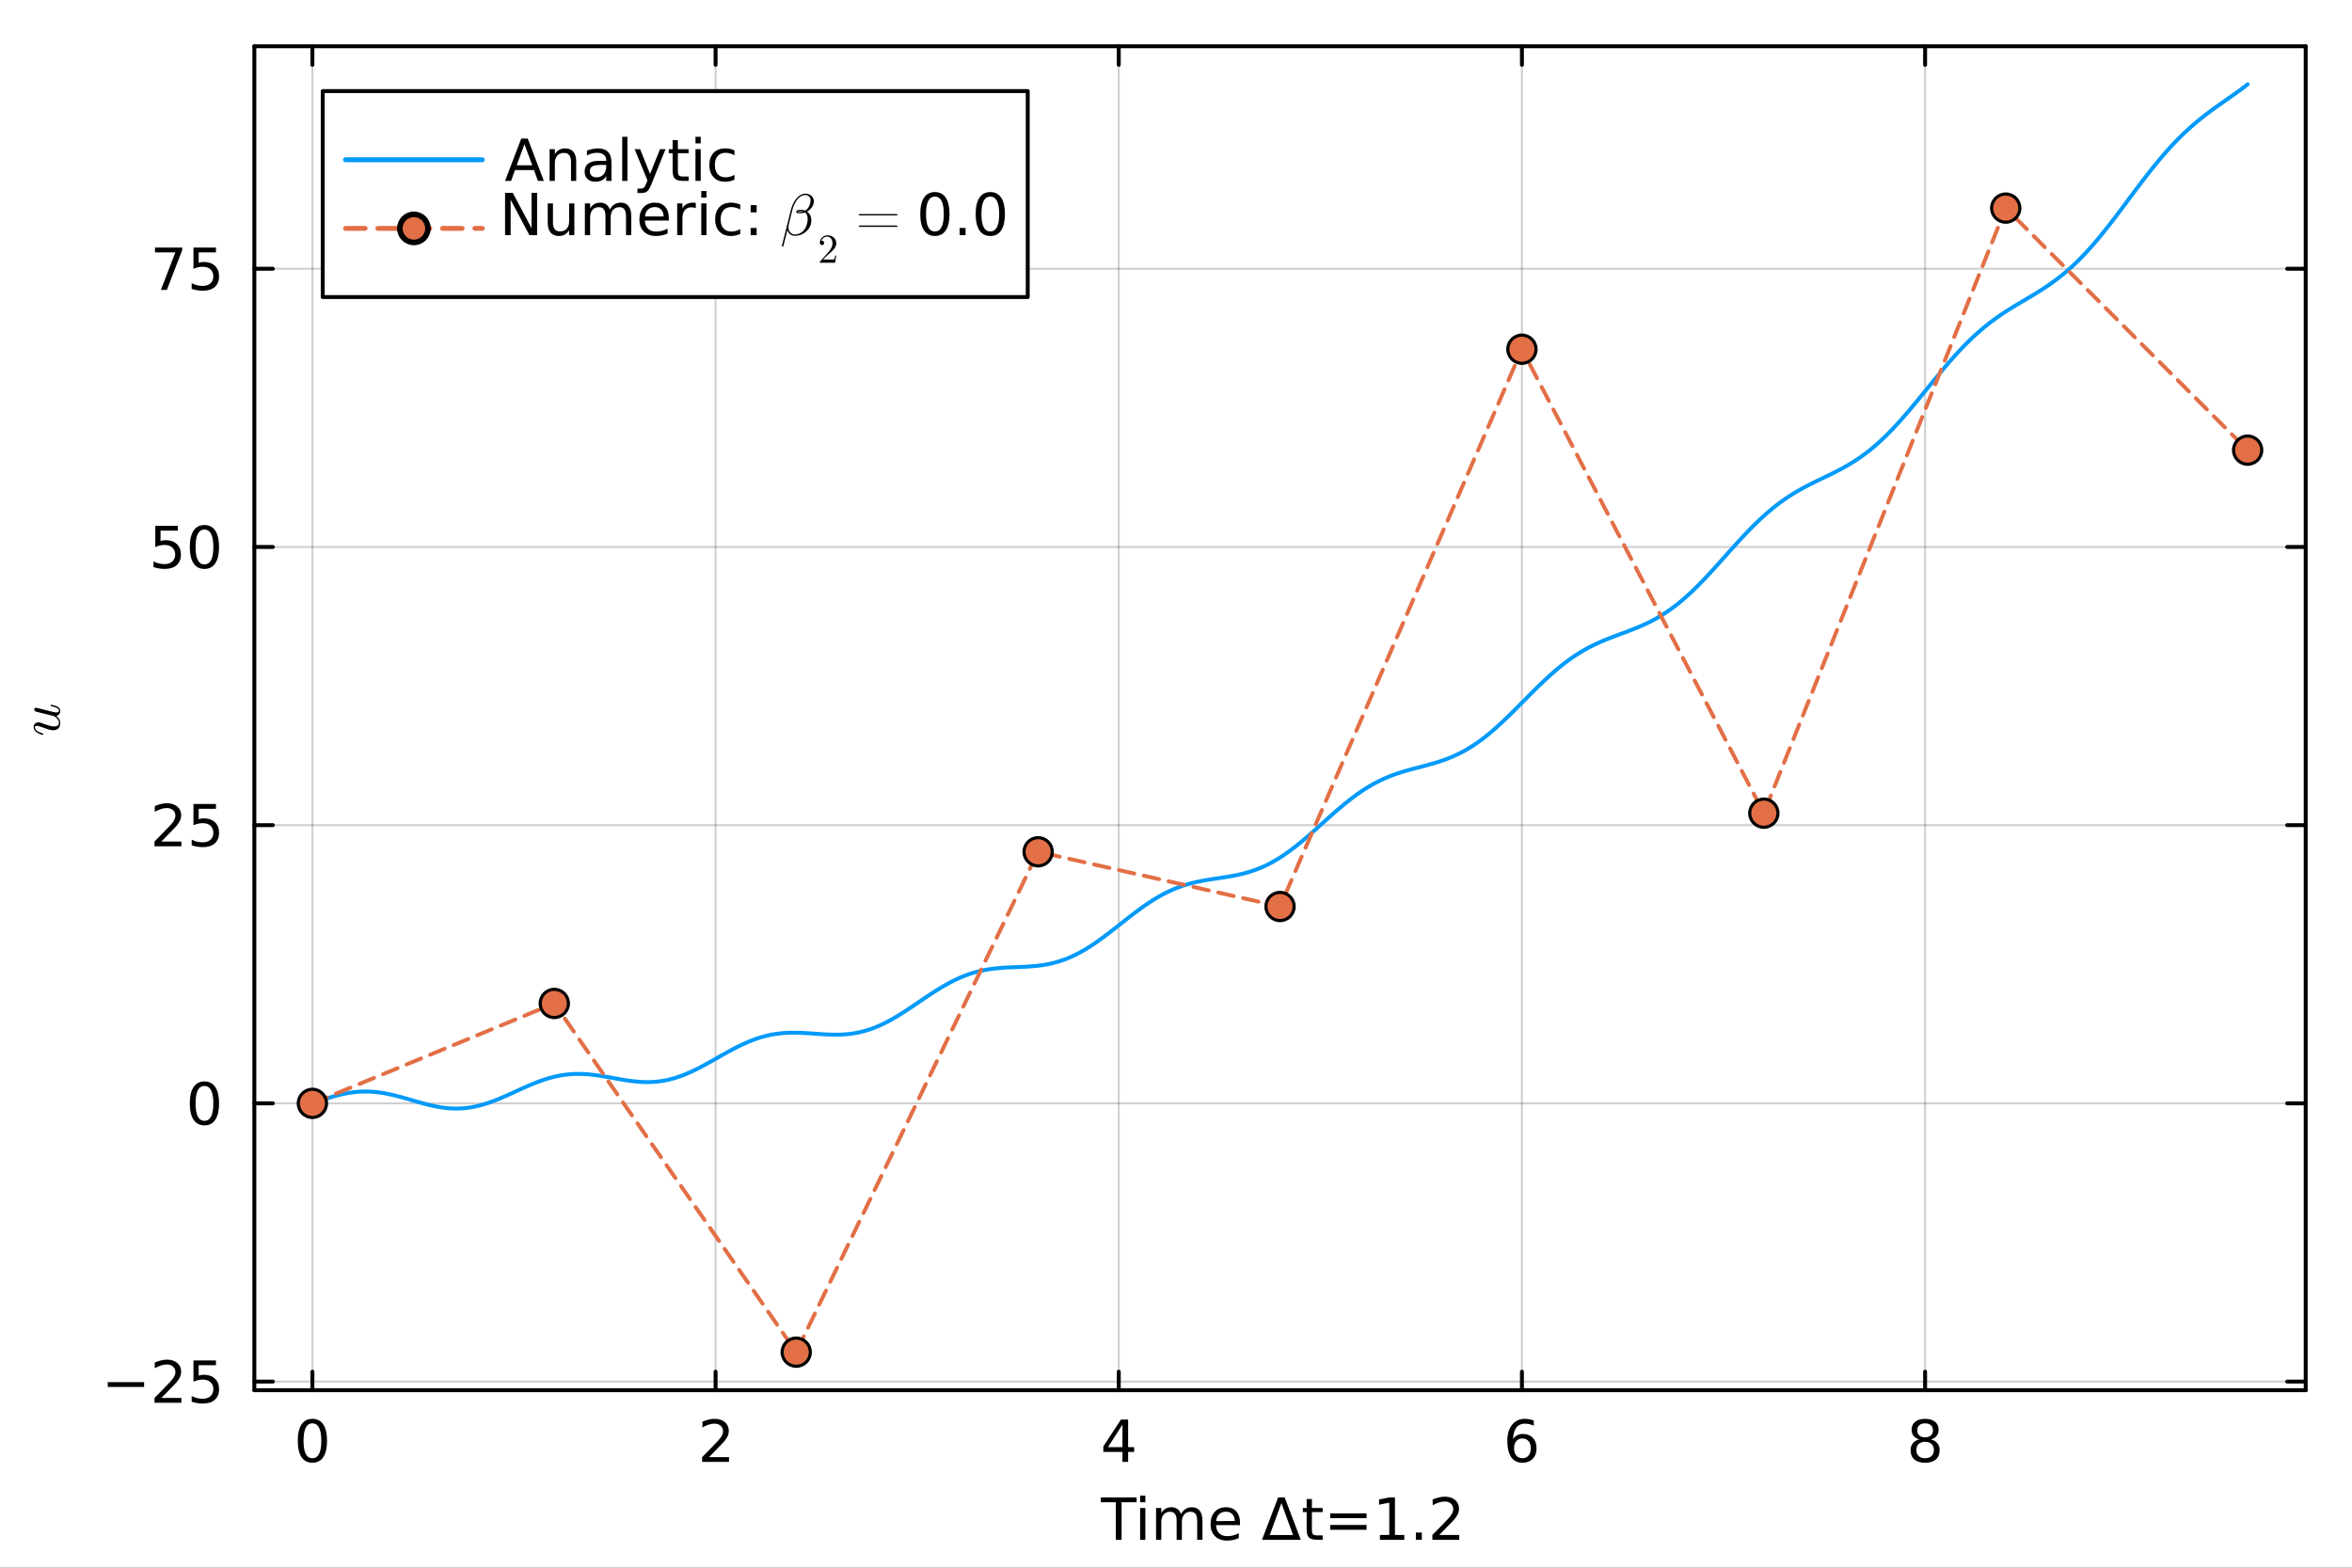 <?xml version="1.0" encoding="utf-8"?>
<svg xmlns="http://www.w3.org/2000/svg" xmlns:xlink="http://www.w3.org/1999/xlink" width="600" height="400" viewBox="0 0 2400 1600">
<rect x="0" y="0" width="2400" height="1600" fill="#333333" stroke="none"/>
<defs>
  <clipPath id="clip470">
    <rect x="0" y="0" width="2400" height="1600"/>
  </clipPath>
</defs>
<path clip-path="url(#clip470)" d="M0 1600 L2400 1600 L2400 0 L0 0  Z" fill="#ffffff" fill-rule="evenodd" fill-opacity="1"/>
<defs>
  <clipPath id="clip471">
    <rect x="480" y="0" width="1681" height="1600"/>
  </clipPath>
</defs>
<path clip-path="url(#clip470)" d="M259.539 1418.86 L2352.76 1418.86 L2352.76 47.244 L259.539 47.244  Z" fill="#ffffff" fill-rule="evenodd" fill-opacity="1"/>
<defs>
  <clipPath id="clip472">
    <rect x="259" y="47" width="2094" height="1373"/>
  </clipPath>
</defs>
<polyline clip-path="url(#clip472)" style="stroke:#000000; stroke-linecap:round; stroke-linejoin:round; stroke-width:2; stroke-opacity:0.1; fill:none" points="318.781,1418.86 318.781,47.244 "/>
<polyline clip-path="url(#clip472)" style="stroke:#000000; stroke-linecap:round; stroke-linejoin:round; stroke-width:2; stroke-opacity:0.1; fill:none" points="730.184,1418.86 730.184,47.244 "/>
<polyline clip-path="url(#clip472)" style="stroke:#000000; stroke-linecap:round; stroke-linejoin:round; stroke-width:2; stroke-opacity:0.1; fill:none" points="1141.59,1418.86 1141.59,47.244 "/>
<polyline clip-path="url(#clip472)" style="stroke:#000000; stroke-linecap:round; stroke-linejoin:round; stroke-width:2; stroke-opacity:0.1; fill:none" points="1552.99,1418.86 1552.99,47.244 "/>
<polyline clip-path="url(#clip472)" style="stroke:#000000; stroke-linecap:round; stroke-linejoin:round; stroke-width:2; stroke-opacity:0.1; fill:none" points="1964.39,1418.86 1964.39,47.244 "/>
<polyline clip-path="url(#clip472)" style="stroke:#000000; stroke-linecap:round; stroke-linejoin:round; stroke-width:2; stroke-opacity:0.1; fill:none" points="318.781,1418.86 318.781,47.244 "/>
<polyline clip-path="url(#clip472)" style="stroke:#000000; stroke-linecap:round; stroke-linejoin:round; stroke-width:2; stroke-opacity:0.1; fill:none" points="730.184,1418.86 730.184,47.244 "/>
<polyline clip-path="url(#clip472)" style="stroke:#000000; stroke-linecap:round; stroke-linejoin:round; stroke-width:2; stroke-opacity:0.1; fill:none" points="1141.59,1418.86 1141.59,47.244 "/>
<polyline clip-path="url(#clip472)" style="stroke:#000000; stroke-linecap:round; stroke-linejoin:round; stroke-width:2; stroke-opacity:0.1; fill:none" points="1552.99,1418.86 1552.99,47.244 "/>
<polyline clip-path="url(#clip472)" style="stroke:#000000; stroke-linecap:round; stroke-linejoin:round; stroke-width:2; stroke-opacity:0.1; fill:none" points="1964.39,1418.86 1964.39,47.244 "/>
<polyline clip-path="url(#clip472)" style="stroke:#000000; stroke-linecap:round; stroke-linejoin:round; stroke-width:2; stroke-opacity:0.1; fill:none" points="259.539,1410.05 2352.76,1410.05 "/>
<polyline clip-path="url(#clip472)" style="stroke:#000000; stroke-linecap:round; stroke-linejoin:round; stroke-width:2; stroke-opacity:0.1; fill:none" points="259.539,1126.11 2352.76,1126.11 "/>
<polyline clip-path="url(#clip472)" style="stroke:#000000; stroke-linecap:round; stroke-linejoin:round; stroke-width:2; stroke-opacity:0.1; fill:none" points="259.539,842.169 2352.76,842.169 "/>
<polyline clip-path="url(#clip472)" style="stroke:#000000; stroke-linecap:round; stroke-linejoin:round; stroke-width:2; stroke-opacity:0.1; fill:none" points="259.539,558.227 2352.76,558.227 "/>
<polyline clip-path="url(#clip472)" style="stroke:#000000; stroke-linecap:round; stroke-linejoin:round; stroke-width:2; stroke-opacity:0.1; fill:none" points="259.539,274.285 2352.76,274.285 "/>
<polyline clip-path="url(#clip472)" style="stroke:#000000; stroke-linecap:round; stroke-linejoin:round; stroke-width:2; stroke-opacity:0.1; fill:none" points="259.539,1410.05 2352.76,1410.05 "/>
<polyline clip-path="url(#clip472)" style="stroke:#000000; stroke-linecap:round; stroke-linejoin:round; stroke-width:2; stroke-opacity:0.1; fill:none" points="259.539,1126.11 2352.76,1126.11 "/>
<polyline clip-path="url(#clip472)" style="stroke:#000000; stroke-linecap:round; stroke-linejoin:round; stroke-width:2; stroke-opacity:0.1; fill:none" points="259.539,842.169 2352.76,842.169 "/>
<polyline clip-path="url(#clip472)" style="stroke:#000000; stroke-linecap:round; stroke-linejoin:round; stroke-width:2; stroke-opacity:0.1; fill:none" points="259.539,558.227 2352.76,558.227 "/>
<polyline clip-path="url(#clip472)" style="stroke:#000000; stroke-linecap:round; stroke-linejoin:round; stroke-width:2; stroke-opacity:0.1; fill:none" points="259.539,274.285 2352.76,274.285 "/>
<polyline clip-path="url(#clip470)" style="stroke:#000000; stroke-linecap:round; stroke-linejoin:round; stroke-width:4; stroke-opacity:1; fill:none" points="259.539,1418.86 2352.76,1418.86 "/>
<polyline clip-path="url(#clip470)" style="stroke:#000000; stroke-linecap:round; stroke-linejoin:round; stroke-width:4; stroke-opacity:1; fill:none" points="259.539,47.244 2352.76,47.244 "/>
<polyline clip-path="url(#clip470)" style="stroke:#000000; stroke-linecap:round; stroke-linejoin:round; stroke-width:4; stroke-opacity:1; fill:none" points="318.781,1418.86 318.781,1399.96 "/>
<polyline clip-path="url(#clip470)" style="stroke:#000000; stroke-linecap:round; stroke-linejoin:round; stroke-width:4; stroke-opacity:1; fill:none" points="730.184,1418.86 730.184,1399.96 "/>
<polyline clip-path="url(#clip470)" style="stroke:#000000; stroke-linecap:round; stroke-linejoin:round; stroke-width:4; stroke-opacity:1; fill:none" points="1141.59,1418.86 1141.59,1399.96 "/>
<polyline clip-path="url(#clip470)" style="stroke:#000000; stroke-linecap:round; stroke-linejoin:round; stroke-width:4; stroke-opacity:1; fill:none" points="1552.99,1418.86 1552.99,1399.96 "/>
<polyline clip-path="url(#clip470)" style="stroke:#000000; stroke-linecap:round; stroke-linejoin:round; stroke-width:4; stroke-opacity:1; fill:none" points="1964.39,1418.86 1964.39,1399.96 "/>
<polyline clip-path="url(#clip470)" style="stroke:#000000; stroke-linecap:round; stroke-linejoin:round; stroke-width:4; stroke-opacity:1; fill:none" points="318.781,47.244 318.781,66.142 "/>
<polyline clip-path="url(#clip470)" style="stroke:#000000; stroke-linecap:round; stroke-linejoin:round; stroke-width:4; stroke-opacity:1; fill:none" points="730.184,47.244 730.184,66.142 "/>
<polyline clip-path="url(#clip470)" style="stroke:#000000; stroke-linecap:round; stroke-linejoin:round; stroke-width:4; stroke-opacity:1; fill:none" points="1141.59,47.244 1141.59,66.142 "/>
<polyline clip-path="url(#clip470)" style="stroke:#000000; stroke-linecap:round; stroke-linejoin:round; stroke-width:4; stroke-opacity:1; fill:none" points="1552.99,47.244 1552.99,66.142 "/>
<polyline clip-path="url(#clip470)" style="stroke:#000000; stroke-linecap:round; stroke-linejoin:round; stroke-width:4; stroke-opacity:1; fill:none" points="1964.39,47.244 1964.39,66.142 "/>
<path clip-path="url(#clip470)" d="M318.781 1452.71 Q314.267 1452.71 311.981 1457.16 Q309.724 1461.59 309.724 1470.5 Q309.724 1479.39 311.981 1483.84 Q314.267 1488.27 318.781 1488.27 Q323.324 1488.27 325.581 1483.84 Q327.867 1479.39 327.867 1470.5 Q327.867 1461.59 325.581 1457.16 Q323.324 1452.71 318.781 1452.71 M318.781 1448.08 Q326.044 1448.08 329.863 1453.84 Q333.712 1459.57 333.712 1470.5 Q333.712 1481.41 329.863 1487.17 Q326.044 1492.9 318.781 1492.9 Q311.518 1492.9 307.67 1487.17 Q303.851 1481.41 303.851 1470.5 Q303.851 1459.57 307.67 1453.84 Q311.518 1448.08 318.781 1448.08 Z" fill="#000000" fill-rule="nonzero" fill-opacity="1" /><path clip-path="url(#clip470)" d="M723.5 1487.14 L743.899 1487.14 L743.899 1492.06 L716.469 1492.06 L716.469 1487.14 Q719.796 1483.7 725.525 1477.91 Q731.283 1472.09 732.759 1470.42 Q735.566 1467.26 736.665 1465.09 Q737.794 1462.89 737.794 1460.78 Q737.794 1457.34 735.363 1455.17 Q732.962 1453 729.084 1453 Q726.335 1453 723.268 1453.95 Q720.23 1454.91 716.758 1456.85 L716.758 1450.94 Q720.288 1449.53 723.355 1448.8 Q726.422 1448.08 728.968 1448.08 Q735.681 1448.08 739.674 1451.44 Q743.667 1454.79 743.667 1460.4 Q743.667 1463.07 742.655 1465.47 Q741.671 1467.84 739.038 1471.08 Q738.314 1471.92 734.437 1475.94 Q730.56 1479.94 723.5 1487.14 Z" fill="#000000" fill-rule="nonzero" fill-opacity="1" /><path clip-path="url(#clip470)" d="M1145.35 1453.95 L1130.59 1477.01 L1145.35 1477.01 L1145.35 1453.95 M1143.81 1448.86 L1151.16 1448.86 L1151.16 1477.01 L1157.33 1477.01 L1157.33 1481.87 L1151.16 1481.87 L1151.16 1492.06 L1145.35 1492.06 L1145.35 1481.87 L1125.85 1481.87 L1125.85 1476.23 L1143.81 1448.86 Z" fill="#000000" fill-rule="nonzero" fill-opacity="1" /><path clip-path="url(#clip470)" d="M1553.5 1468.13 Q1549.56 1468.13 1547.25 1470.82 Q1544.96 1473.51 1544.96 1478.2 Q1544.96 1482.86 1547.25 1485.58 Q1549.56 1488.27 1553.5 1488.27 Q1557.43 1488.27 1559.72 1485.58 Q1562.03 1482.86 1562.03 1478.2 Q1562.03 1473.51 1559.72 1470.82 Q1557.43 1468.13 1553.5 1468.13 M1565.1 1449.81 L1565.1 1455.14 Q1562.9 1454.1 1560.64 1453.55 Q1558.41 1453 1556.22 1453 Q1550.43 1453 1547.36 1456.9 Q1544.32 1460.81 1543.89 1468.71 Q1545.6 1466.19 1548.17 1464.86 Q1550.75 1463.5 1553.84 1463.5 Q1560.35 1463.5 1564.11 1467.47 Q1567.91 1471.4 1567.91 1478.2 Q1567.91 1484.86 1563.97 1488.88 Q1560.03 1492.9 1553.5 1492.9 Q1546 1492.9 1542.04 1487.17 Q1538.07 1481.41 1538.07 1470.5 Q1538.07 1460.26 1542.93 1454.18 Q1547.8 1448.08 1555.98 1448.08 Q1558.18 1448.08 1560.41 1448.51 Q1562.67 1448.95 1565.1 1449.81 Z" fill="#000000" fill-rule="nonzero" fill-opacity="1" /><path clip-path="url(#clip470)" d="M1964.39 1471.54 Q1960.23 1471.54 1957.82 1473.77 Q1955.45 1476 1955.45 1479.91 Q1955.45 1483.81 1957.82 1486.04 Q1960.23 1488.27 1964.39 1488.27 Q1968.56 1488.27 1970.96 1486.04 Q1973.36 1483.78 1973.36 1479.91 Q1973.36 1476 1970.96 1473.77 Q1968.59 1471.54 1964.39 1471.54 M1958.55 1469.06 Q1954.79 1468.13 1952.67 1465.56 Q1950.59 1462.98 1950.59 1459.28 Q1950.59 1454.1 1954.26 1451.09 Q1957.97 1448.08 1964.39 1448.08 Q1970.84 1448.08 1974.52 1451.09 Q1978.19 1454.1 1978.19 1459.28 Q1978.19 1462.98 1976.08 1465.56 Q1974 1468.13 1970.27 1469.06 Q1974.49 1470.04 1976.83 1472.9 Q1979.21 1475.77 1979.21 1479.91 Q1979.21 1486.19 1975.36 1489.54 Q1971.54 1492.9 1964.39 1492.9 Q1957.24 1492.9 1953.4 1489.54 Q1949.58 1486.19 1949.58 1479.91 Q1949.58 1475.77 1951.95 1472.9 Q1954.32 1470.04 1958.55 1469.06 M1956.41 1459.83 Q1956.41 1463.18 1958.49 1465.06 Q1960.6 1466.94 1964.39 1466.94 Q1968.15 1466.94 1970.27 1465.06 Q1972.41 1463.18 1972.41 1459.83 Q1972.41 1456.47 1970.27 1454.59 Q1968.15 1452.71 1964.39 1452.71 Q1960.6 1452.71 1958.49 1454.59 Q1956.41 1456.47 1956.41 1459.83 Z" fill="#000000" fill-rule="nonzero" fill-opacity="1" /><path clip-path="url(#clip470)" d="M1123.26 1528.3 L1159.81 1528.3 L1159.81 1533.22 L1144.47 1533.22 L1144.47 1571.5 L1138.6 1571.5 L1138.6 1533.22 L1123.26 1533.22 L1123.26 1528.3 Z" fill="#000000" fill-rule="nonzero" fill-opacity="1" /><path clip-path="url(#clip470)" d="M1163.4 1539.09 L1168.72 1539.09 L1168.72 1571.5 L1163.4 1571.5 L1163.4 1539.09 M1163.4 1526.48 L1168.72 1526.48 L1168.72 1533.22 L1163.4 1533.22 L1163.4 1526.48 Z" fill="#000000" fill-rule="nonzero" fill-opacity="1" /><path clip-path="url(#clip470)" d="M1205.09 1545.31 Q1207.09 1541.73 1209.87 1540.02 Q1212.64 1538.31 1216.41 1538.31 Q1221.47 1538.31 1224.22 1541.87 Q1226.97 1545.4 1226.97 1551.94 L1226.97 1571.5 L1221.61 1571.5 L1221.61 1552.11 Q1221.61 1547.45 1219.96 1545.2 Q1218.32 1542.94 1214.93 1542.94 Q1210.79 1542.94 1208.39 1545.69 Q1205.99 1548.44 1205.99 1553.18 L1205.99 1571.5 L1200.64 1571.5 L1200.64 1552.11 Q1200.64 1547.43 1198.99 1545.2 Q1197.34 1542.94 1193.89 1542.94 Q1189.81 1542.94 1187.41 1545.72 Q1185.01 1548.47 1185.01 1553.18 L1185.01 1571.5 L1179.66 1571.5 L1179.66 1539.09 L1185.01 1539.09 L1185.01 1544.13 Q1186.83 1541.15 1189.38 1539.73 Q1191.93 1538.31 1195.43 1538.31 Q1198.96 1538.31 1201.42 1540.11 Q1203.91 1541.9 1205.09 1545.31 Z" fill="#000000" fill-rule="nonzero" fill-opacity="1" /><path clip-path="url(#clip470)" d="M1265.31 1553.97 L1265.31 1556.57 L1240.83 1556.57 Q1241.17 1562.07 1244.13 1564.96 Q1247.11 1567.83 1252.4 1567.83 Q1255.47 1567.83 1258.33 1567.07 Q1261.23 1566.32 1264.06 1564.82 L1264.06 1569.85 Q1261.2 1571.07 1258.19 1571.7 Q1255.18 1572.34 1252.08 1572.34 Q1244.33 1572.34 1239.79 1567.83 Q1235.27 1563.31 1235.27 1555.61 Q1235.27 1547.66 1239.55 1543 Q1243.86 1538.31 1251.16 1538.31 Q1257.7 1538.31 1261.49 1542.54 Q1265.31 1546.73 1265.31 1553.97 M1259.98 1552.4 Q1259.92 1548.03 1257.52 1545.43 Q1255.15 1542.83 1251.21 1542.83 Q1246.76 1542.83 1244.07 1545.34 Q1241.41 1547.86 1241 1552.43 L1259.98 1552.4 Z" fill="#000000" fill-rule="nonzero" fill-opacity="1" /><path clip-path="url(#clip470)" d="M1307.55 1534.06 L1295.69 1566.64 L1319.44 1566.64 L1307.55 1534.06 M1287.76 1571.5 L1304.25 1528.3 L1310.88 1528.3 L1327.34 1571.5 L1287.76 1571.5 Z" fill="#000000" fill-rule="nonzero" fill-opacity="1" /><path clip-path="url(#clip470)" d="M1338.68 1529.89 L1338.68 1539.09 L1349.65 1539.09 L1349.65 1543.23 L1338.68 1543.23 L1338.68 1560.82 Q1338.68 1564.79 1339.76 1565.92 Q1340.86 1567.04 1344.18 1567.04 L1349.65 1567.04 L1349.65 1571.5 L1344.18 1571.5 Q1338.02 1571.5 1335.68 1569.21 Q1333.33 1566.9 1333.33 1560.82 L1333.33 1543.23 L1329.43 1543.23 L1329.43 1539.09 L1333.33 1539.09 L1333.33 1529.89 L1338.68 1529.89 Z" fill="#000000" fill-rule="nonzero" fill-opacity="1" /><path clip-path="url(#clip470)" d="M1357.35 1544.59 L1394.44 1544.59 L1394.44 1549.45 L1357.35 1549.45 L1357.35 1544.59 M1357.35 1556.4 L1394.44 1556.4 L1394.44 1561.31 L1357.35 1561.31 L1357.35 1556.4 Z" fill="#000000" fill-rule="nonzero" fill-opacity="1" /><path clip-path="url(#clip470)" d="M1408.07 1566.58 L1417.62 1566.58 L1417.62 1533.62 L1407.23 1535.71 L1407.23 1530.38 L1417.56 1528.3 L1423.41 1528.3 L1423.41 1566.58 L1432.96 1566.58 L1432.96 1571.5 L1408.07 1571.5 L1408.07 1566.58 Z" fill="#000000" fill-rule="nonzero" fill-opacity="1" /><path clip-path="url(#clip470)" d="M1444.76 1564.15 L1450.87 1564.15 L1450.87 1571.5 L1444.76 1571.5 L1444.76 1564.15 Z" fill="#000000" fill-rule="nonzero" fill-opacity="1" /><path clip-path="url(#clip470)" d="M1468.63 1566.58 L1489.03 1566.58 L1489.03 1571.5 L1461.6 1571.5 L1461.6 1566.58 Q1464.93 1563.14 1470.66 1557.35 Q1476.42 1551.53 1477.89 1549.86 Q1480.7 1546.7 1481.8 1544.53 Q1482.93 1542.33 1482.93 1540.22 Q1482.93 1536.78 1480.5 1534.61 Q1478.09 1532.44 1474.22 1532.44 Q1471.47 1532.44 1468.4 1533.39 Q1465.36 1534.35 1461.89 1536.29 L1461.89 1530.38 Q1465.42 1528.97 1468.49 1528.24 Q1471.55 1527.52 1474.1 1527.52 Q1480.81 1527.52 1484.81 1530.88 Q1488.8 1534.23 1488.8 1539.84 Q1488.8 1542.51 1487.79 1544.91 Q1486.8 1547.28 1484.17 1550.52 Q1483.45 1551.36 1479.57 1555.38 Q1475.69 1559.38 1468.63 1566.58 Z" fill="#000000" fill-rule="nonzero" fill-opacity="1" /><polyline clip-path="url(#clip470)" style="stroke:#000000; stroke-linecap:round; stroke-linejoin:round; stroke-width:4; stroke-opacity:1; fill:none" points="259.539,1418.86 259.539,47.244 "/>
<polyline clip-path="url(#clip470)" style="stroke:#000000; stroke-linecap:round; stroke-linejoin:round; stroke-width:4; stroke-opacity:1; fill:none" points="2352.76,1418.86 2352.76,47.244 "/>
<polyline clip-path="url(#clip470)" style="stroke:#000000; stroke-linecap:round; stroke-linejoin:round; stroke-width:4; stroke-opacity:1; fill:none" points="259.539,1410.05 278.437,1410.05 "/>
<polyline clip-path="url(#clip470)" style="stroke:#000000; stroke-linecap:round; stroke-linejoin:round; stroke-width:4; stroke-opacity:1; fill:none" points="259.539,1126.11 278.437,1126.11 "/>
<polyline clip-path="url(#clip470)" style="stroke:#000000; stroke-linecap:round; stroke-linejoin:round; stroke-width:4; stroke-opacity:1; fill:none" points="259.539,842.169 278.437,842.169 "/>
<polyline clip-path="url(#clip470)" style="stroke:#000000; stroke-linecap:round; stroke-linejoin:round; stroke-width:4; stroke-opacity:1; fill:none" points="259.539,558.227 278.437,558.227 "/>
<polyline clip-path="url(#clip470)" style="stroke:#000000; stroke-linecap:round; stroke-linejoin:round; stroke-width:4; stroke-opacity:1; fill:none" points="259.539,274.285 278.437,274.285 "/>
<polyline clip-path="url(#clip470)" style="stroke:#000000; stroke-linecap:round; stroke-linejoin:round; stroke-width:4; stroke-opacity:1; fill:none" points="2352.76,1410.05 2333.86,1410.05 "/>
<polyline clip-path="url(#clip470)" style="stroke:#000000; stroke-linecap:round; stroke-linejoin:round; stroke-width:4; stroke-opacity:1; fill:none" points="2352.76,1126.11 2333.86,1126.11 "/>
<polyline clip-path="url(#clip470)" style="stroke:#000000; stroke-linecap:round; stroke-linejoin:round; stroke-width:4; stroke-opacity:1; fill:none" points="2352.76,842.169 2333.86,842.169 "/>
<polyline clip-path="url(#clip470)" style="stroke:#000000; stroke-linecap:round; stroke-linejoin:round; stroke-width:4; stroke-opacity:1; fill:none" points="2352.76,558.227 2333.86,558.227 "/>
<polyline clip-path="url(#clip470)" style="stroke:#000000; stroke-linecap:round; stroke-linejoin:round; stroke-width:4; stroke-opacity:1; fill:none" points="2352.76,274.285 2333.86,274.285 "/>
<path clip-path="url(#clip470)" d="M109.94 1410.62 L147.035 1410.62 L147.035 1415.54 L109.94 1415.54 L109.94 1410.62 Z" fill="#000000" fill-rule="nonzero" fill-opacity="1" /><path clip-path="url(#clip470)" d="M164.685 1426.73 L185.084 1426.73 L185.084 1431.65 L157.654 1431.65 L157.654 1426.73 Q160.982 1423.29 166.711 1417.5 Q172.469 1411.69 173.944 1410.01 Q176.751 1406.86 177.851 1404.69 Q178.979 1402.49 178.979 1400.37 Q178.979 1396.93 176.549 1394.76 Q174.147 1392.59 170.27 1392.59 Q167.521 1392.59 164.454 1393.55 Q161.416 1394.5 157.943 1396.44 L157.943 1390.54 Q161.473 1389.12 164.541 1388.4 Q167.608 1387.67 170.154 1387.67 Q176.867 1387.67 180.86 1391.03 Q184.853 1394.38 184.853 1400 Q184.853 1402.66 183.84 1405.06 Q182.856 1407.43 180.223 1410.68 Q179.5 1411.51 175.623 1415.54 Q171.745 1419.53 164.685 1426.73 Z" fill="#000000" fill-rule="nonzero" fill-opacity="1" /><path clip-path="url(#clip470)" d="M197.411 1388.45 L220.356 1388.45 L220.356 1393.37 L202.764 1393.37 L202.764 1403.96 Q204.037 1403.53 205.31 1403.33 Q206.583 1403.09 207.856 1403.09 Q215.09 1403.09 219.315 1407.06 Q223.539 1411.02 223.539 1417.79 Q223.539 1424.77 219.199 1428.64 Q214.859 1432.49 206.959 1432.49 Q204.239 1432.49 201.404 1432.03 Q198.597 1431.57 195.588 1430.64 L195.588 1424.77 Q198.192 1426.18 200.97 1426.88 Q203.748 1427.57 206.844 1427.57 Q211.849 1427.57 214.772 1424.94 Q217.694 1422.31 217.694 1417.79 Q217.694 1413.28 214.772 1410.65 Q211.849 1408.01 206.844 1408.01 Q204.5 1408.01 202.156 1408.53 Q199.841 1409.05 197.411 1410.15 L197.411 1388.45 Z" fill="#000000" fill-rule="nonzero" fill-opacity="1" /><path clip-path="url(#clip470)" d="M208.609 1108.36 Q204.095 1108.36 201.809 1112.82 Q199.552 1117.24 199.552 1126.15 Q199.552 1135.04 201.809 1139.49 Q204.095 1143.92 208.609 1143.92 Q213.151 1143.92 215.408 1139.49 Q217.694 1135.04 217.694 1126.15 Q217.694 1117.24 215.408 1112.82 Q213.151 1108.36 208.609 1108.36 M208.609 1103.73 Q215.871 1103.73 219.691 1109.49 Q223.539 1115.22 223.539 1126.15 Q223.539 1137.06 219.691 1142.82 Q215.871 1148.55 208.609 1148.55 Q201.346 1148.55 197.498 1142.82 Q193.678 1137.06 193.678 1126.15 Q193.678 1115.22 197.498 1109.49 Q201.346 1103.73 208.609 1103.73 Z" fill="#000000" fill-rule="nonzero" fill-opacity="1" /><path clip-path="url(#clip470)" d="M164.685 858.85 L185.084 858.85 L185.084 863.769 L157.654 863.769 L157.654 858.85 Q160.982 855.407 166.711 849.62 Q172.469 843.804 173.944 842.126 Q176.751 838.972 177.851 836.802 Q178.979 834.603 178.979 832.49 Q178.979 829.047 176.549 826.877 Q174.147 824.707 170.27 824.707 Q167.521 824.707 164.454 825.662 Q161.416 826.617 157.943 828.555 L157.943 822.653 Q161.473 821.235 164.541 820.511 Q167.608 819.788 170.154 819.788 Q176.867 819.788 180.86 823.144 Q184.853 826.501 184.853 832.114 Q184.853 834.776 183.84 837.178 Q182.856 839.551 180.223 842.791 Q179.5 843.63 175.623 847.652 Q171.745 851.645 164.685 858.85 Z" fill="#000000" fill-rule="nonzero" fill-opacity="1" /><path clip-path="url(#clip470)" d="M197.411 820.569 L220.356 820.569 L220.356 825.488 L202.764 825.488 L202.764 836.078 Q204.037 835.644 205.31 835.442 Q206.583 835.21 207.856 835.21 Q215.09 835.21 219.315 839.174 Q223.539 843.139 223.539 849.909 Q223.539 856.883 219.199 860.76 Q214.859 864.608 206.959 864.608 Q204.239 864.608 201.404 864.145 Q198.597 863.682 195.588 862.756 L195.588 856.883 Q198.192 858.3 200.97 858.995 Q203.748 859.689 206.844 859.689 Q211.849 859.689 214.772 857.056 Q217.694 854.423 217.694 849.909 Q217.694 845.395 214.772 842.762 Q211.849 840.129 206.844 840.129 Q204.5 840.129 202.156 840.65 Q199.841 841.171 197.411 842.27 L197.411 820.569 Z" fill="#000000" fill-rule="nonzero" fill-opacity="1" /><path clip-path="url(#clip470)" d="M158.464 536.627 L181.41 536.627 L181.41 541.546 L163.817 541.546 L163.817 552.136 Q165.09 551.702 166.363 551.5 Q167.637 551.268 168.91 551.268 Q176.144 551.268 180.368 555.232 Q184.593 559.197 184.593 565.967 Q184.593 572.941 180.252 576.818 Q175.912 580.666 168.013 580.666 Q165.293 580.666 162.457 580.203 Q159.651 579.74 156.641 578.815 L156.641 572.941 Q159.245 574.359 162.023 575.053 Q164.801 575.747 167.897 575.747 Q172.903 575.747 175.825 573.114 Q178.748 570.481 178.748 565.967 Q178.748 561.453 175.825 558.82 Q172.903 556.187 167.897 556.187 Q165.553 556.187 163.21 556.708 Q160.895 557.229 158.464 558.329 L158.464 536.627 Z" fill="#000000" fill-rule="nonzero" fill-opacity="1" /><path clip-path="url(#clip470)" d="M208.609 540.476 Q204.095 540.476 201.809 544.932 Q199.552 549.359 199.552 558.271 Q199.552 567.154 201.809 571.61 Q204.095 576.037 208.609 576.037 Q213.151 576.037 215.408 571.61 Q217.694 567.154 217.694 558.271 Q217.694 549.359 215.408 544.932 Q213.151 540.476 208.609 540.476 M208.609 535.846 Q215.871 535.846 219.691 541.604 Q223.539 547.333 223.539 558.271 Q223.539 569.179 219.691 574.937 Q215.871 580.666 208.609 580.666 Q201.346 580.666 197.498 574.937 Q193.678 569.179 193.678 558.271 Q193.678 547.333 197.498 541.604 Q201.346 535.846 208.609 535.846 Z" fill="#000000" fill-rule="nonzero" fill-opacity="1" /><path clip-path="url(#clip470)" d="M158.175 252.685 L185.952 252.685 L185.952 255.174 L170.27 295.885 L164.164 295.885 L178.921 257.604 L158.175 257.604 L158.175 252.685 Z" fill="#000000" fill-rule="nonzero" fill-opacity="1" /><path clip-path="url(#clip470)" d="M197.411 252.685 L220.356 252.685 L220.356 257.604 L202.764 257.604 L202.764 268.194 Q204.037 267.76 205.31 267.558 Q206.583 267.326 207.856 267.326 Q215.09 267.326 219.315 271.291 Q223.539 275.255 223.539 282.025 Q223.539 288.999 219.199 292.876 Q214.859 296.724 206.959 296.724 Q204.239 296.724 201.404 296.261 Q198.597 295.798 195.588 294.873 L195.588 288.999 Q198.192 290.417 200.97 291.111 Q203.748 291.805 206.844 291.805 Q211.849 291.805 214.772 289.172 Q217.694 286.539 217.694 282.025 Q217.694 277.512 214.772 274.878 Q211.849 272.245 206.844 272.245 Q204.5 272.245 202.156 272.766 Q199.841 273.287 197.411 274.387 L197.411 252.685 Z" fill="#000000" fill-rule="nonzero" fill-opacity="1" /><path clip-path="url(#clip470)" d="M52.231 719.201 Q56.008 719.963 58.174 720.987 Q61.483 722.656 61.483 725.438 Q61.483 727.37 60.399 728.834 Q59.287 730.268 57.442 730.766 Q58.174 731.322 58.672 731.82 Q59.17 732.289 59.931 733.196 Q60.663 734.104 61.073 735.333 Q61.483 736.534 61.483 737.91 Q61.483 738.964 61.278 739.93 Q61.102 740.896 60.604 741.921 Q60.077 742.917 59.287 743.648 Q58.496 744.351 57.208 744.82 Q55.92 745.288 54.28 745.288 Q52.231 745.288 49.449 744.498 Q46.668 743.678 41.691 741.804 Q39.056 740.779 37.592 740.779 Q36.918 740.779 36.479 740.926 Q36.04 741.072 35.894 741.365 Q35.718 741.628 35.689 741.804 Q35.63 741.98 35.63 742.272 Q35.63 744.088 37.475 745.669 Q39.319 747.25 43.067 748.333 Q43.799 748.567 43.974 748.714 Q44.15 748.86 44.15 749.299 Q44.121 750.031 43.535 750.031 Q43.301 750.031 42.393 749.768 Q41.456 749.504 40.08 748.889 Q38.675 748.245 37.416 747.367 Q36.128 746.488 35.22 745.112 Q34.313 743.707 34.313 742.097 Q34.313 739.901 35.747 738.554 Q37.153 737.178 39.231 737.178 Q40.52 737.178 43.008 738.203 Q51.645 741.453 55.246 741.453 Q60.136 741.453 60.136 737.734 Q60.136 736.505 59.638 735.363 Q59.14 734.192 58.438 733.43 Q57.735 732.669 56.974 732.084 Q56.213 731.469 55.715 731.205 Q55.217 730.913 55.1 730.883 L37.065 726.404 Q36.362 726.228 35.894 725.906 Q35.396 725.555 35.22 725.145 Q35.044 724.735 35.015 724.501 Q34.957 724.266 34.957 724.061 Q34.957 723.329 35.396 722.832 Q35.835 722.305 36.596 722.305 Q36.743 722.305 37.445 722.48 Q38.119 722.627 39.114 722.861 Q40.08 723.095 40.607 723.212 Q44.296 724.149 44.677 724.237 L51.148 725.906 Q51.528 725.994 52.758 726.287 Q53.987 726.55 54.632 726.696 Q55.246 726.843 56.096 726.989 Q56.915 727.106 57.384 727.106 Q58.848 727.106 59.492 726.667 Q60.136 726.228 60.136 725.262 Q60.136 724.354 59.521 723.652 Q58.877 722.92 57.647 722.363 Q56.388 721.807 55.364 721.485 Q54.339 721.163 52.728 720.753 Q52.026 720.607 51.85 720.49 Q51.645 720.343 51.645 719.933 Q51.645 719.201 52.231 719.201 Z" fill="#000000" fill-rule="nonzero" fill-opacity="1" /><polyline clip-path="url(#clip472)" style="stroke:#009af9; stroke-linecap:round; stroke-linejoin:round; stroke-width:4; stroke-opacity:1; fill:none" points="318.781,1126.11 320.758,1125.42 322.734,1124.74 324.711,1124.06 326.688,1123.38 328.665,1122.71 330.641,1122.05 332.618,1121.4 334.595,1120.77 336.571,1120.15 338.548,1119.56 340.525,1118.98 342.502,1118.43 344.478,1117.91 346.455,1117.41 348.432,1116.94 350.408,1116.5 352.385,1116.09 354.362,1115.72 356.339,1115.38 358.315,1115.07 360.292,1114.81 362.269,1114.58 364.245,1114.39 366.222,1114.23 368.199,1114.12 370.176,1114.04 372.152,1114.01 374.129,1114.01 376.106,1114.06 378.082,1114.14 380.059,1114.26 382.036,1114.41 384.012,1114.61 385.989,1114.84 387.966,1115.1 389.943,1115.4 391.919,1115.73 393.896,1116.08 395.873,1116.47 397.849,1116.89 399.826,1117.33 401.803,1117.79 403.78,1118.28 405.756,1118.79 407.733,1119.31 409.71,1119.85 411.686,1120.4 413.663,1120.96 415.64,1121.53 417.617,1122.1 419.593,1122.68 421.57,1123.25 423.547,1123.83 425.523,1124.4 427.5,1124.96 429.477,1125.52 431.454,1126.06 433.43,1126.59 435.407,1127.1 437.384,1127.59 439.36,1128.06 441.337,1128.51 443.314,1128.93 445.29,1129.33 447.267,1129.69 449.244,1130.03 451.221,1130.33 453.197,1130.59 455.174,1130.82 457.151,1131.02 459.127,1131.17 461.104,1131.28 463.081,1131.36 465.058,1131.39 467.034,1131.38 469.011,1131.32 470.988,1131.23 472.964,1131.09 474.941,1130.9 476.918,1130.68 478.895,1130.41 480.871,1130.09 482.848,1129.74 484.825,1129.34 486.801,1128.9 488.778,1128.43 490.755,1127.91 492.732,1127.36 494.708,1126.77 496.685,1126.14 498.662,1125.48 500.638,1124.79 502.615,1124.07 504.592,1123.33 506.568,1122.55 508.545,1121.76 510.522,1120.94 512.499,1120.1 514.475,1119.25 516.452,1118.38 518.429,1117.5 520.405,1116.61 522.382,1115.71 524.359,1114.81 526.336,1113.91 528.312,1113 530.289,1112.1 532.266,1111.2 534.242,1110.31 536.219,1109.44 538.196,1108.57 540.173,1107.72 542.149,1106.88 544.126,1106.07 546.103,1105.27 548.079,1104.5 550.056,1103.76 552.033,1103.04 554.01,1102.35 555.986,1101.69 557.963,1101.06 559.94,1100.47 561.916,1099.91 563.893,1099.38 565.87,1098.9 567.846,1098.44 569.823,1098.03 571.8,1097.66 573.777,1097.32 575.753,1097.03 577.73,1096.77 579.707,1096.56 581.683,1096.38 583.66,1096.24 585.637,1096.14 587.614,1096.07 589.59,1096.05 591.567,1096.05 593.544,1096.1 595.52,1096.17 597.497,1096.28 599.474,1096.42 601.451,1096.59 603.427,1096.79 605.404,1097.01 607.381,1097.25 609.357,1097.52 611.334,1097.81 613.311,1098.11 615.288,1098.43 617.264,1098.76 619.241,1099.1 621.218,1099.45 623.194,1099.81 625.171,1100.16 627.148,1100.52 629.124,1100.88 631.101,1101.23 633.078,1101.58 635.055,1101.92 637.031,1102.24 639.008,1102.55 640.985,1102.85 642.961,1103.12 644.938,1103.37 646.915,1103.61 648.892,1103.81 650.868,1103.99 652.845,1104.14 654.822,1104.25 656.798,1104.34 658.775,1104.39 660.752,1104.4 662.729,1104.38 664.705,1104.32 666.682,1104.22 668.659,1104.07 670.635,1103.89 672.612,1103.66 674.589,1103.4 676.566,1103.08 678.542,1102.73 680.519,1102.33 682.496,1101.89 684.472,1101.4 686.449,1100.87 688.426,1100.3 690.402,1099.69 692.379,1099.04 694.356,1098.34 696.333,1097.61 698.309,1096.84 700.286,1096.03 702.263,1095.19 704.239,1094.32 706.216,1093.41 708.193,1092.48 710.17,1091.51 712.146,1090.52 714.123,1089.51 716.1,1088.47 718.076,1087.42 720.053,1086.35 722.03,1085.26 724.007,1084.16 725.983,1083.06 727.96,1081.94 729.937,1080.82 731.913,1079.7 733.89,1078.58 735.867,1077.45 737.843,1076.34 739.82,1075.23 741.797,1074.13 743.774,1073.05 745.75,1071.98 747.727,1070.92 749.704,1069.89 751.68,1068.88 753.657,1067.88 755.634,1066.92 757.611,1065.98 759.587,1065.07 761.564,1064.19 763.541,1063.34 765.517,1062.53 767.494,1061.75 769.471,1061 771.448,1060.29 773.424,1059.62 775.401,1058.99 777.378,1058.4 779.354,1057.84 781.331,1057.32 783.308,1056.85 785.285,1056.41 787.261,1056.01 789.238,1055.65 791.215,1055.33 793.191,1055.04 795.168,1054.8 797.145,1054.59 799.121,1054.41 801.098,1054.26 803.075,1054.15 805.052,1054.07 807.028,1054.02 809.005,1054 810.982,1054 812.958,1054.02 814.935,1054.07 816.912,1054.14 818.889,1054.22 820.865,1054.32 822.842,1054.43 824.819,1054.56 826.795,1054.69 828.772,1054.82 830.749,1054.96 832.726,1055.1 834.702,1055.24 836.679,1055.38 838.656,1055.51 840.632,1055.62 842.609,1055.73 844.586,1055.83 846.563,1055.9 848.539,1055.96 850.516,1056 852.493,1056.01 854.469,1056 856.446,1055.96 858.423,1055.89 860.399,1055.8 862.376,1055.66 864.353,1055.5 866.33,1055.3 868.306,1055.06 870.283,1054.78 872.26,1054.46 874.236,1054.1 876.213,1053.7 878.19,1053.26 880.167,1052.78 882.143,1052.25 884.12,1051.68 886.097,1051.06 888.073,1050.41 890.05,1049.71 892.027,1048.96 894.004,1048.17 895.98,1047.35 897.957,1046.48 899.934,1045.57 901.91,1044.62 903.887,1043.63 905.864,1042.61 907.841,1041.55 909.817,1040.46 911.794,1039.34 913.771,1038.19 915.747,1037.01 917.724,1035.8 919.701,1034.57 921.677,1033.32 923.654,1032.05 925.631,1030.76 927.608,1029.46 929.584,1028.14 931.561,1026.82 933.538,1025.48 935.514,1024.14 937.491,1022.8 939.468,1021.46 941.445,1020.12 943.421,1018.79 945.398,1017.46 947.375,1016.15 949.351,1014.84 951.328,1013.55 953.305,1012.28 955.282,1011.02 957.258,1009.79 959.235,1008.58 961.212,1007.39 963.188,1006.24 965.165,1005.11 967.142,1004.01 969.119,1002.94 971.095,1001.9 973.072,1000.9 975.049,999.936 977.025,999.007 979.002,998.115 980.979,997.261 982.955,996.446 984.932,995.67 986.909,994.933 988.886,994.235 990.862,993.577 992.839,992.957 994.816,992.376 996.792,991.834 998.769,991.329 1000.75,990.861 1002.72,990.428 1004.7,990.031 1006.68,989.667 1008.65,989.335 1010.63,989.034 1012.61,988.763 1014.58,988.519 1016.56,988.3 1018.54,988.106 1020.51,987.933 1022.49,987.78 1024.47,987.645 1026.44,987.525 1028.42,987.418 1030.4,987.322 1032.37,987.234 1034.35,987.153 1036.33,987.074 1038.3,986.997 1040.28,986.918 1042.26,986.835 1044.23,986.745 1046.21,986.646 1048.19,986.536 1050.16,986.412 1052.14,986.272 1054.12,986.113 1056.09,985.934 1058.07,985.731 1060.05,985.503 1062.02,985.248 1064,984.964 1065.98,984.649 1067.95,984.301 1069.93,983.919 1071.91,983.501 1073.88,983.046 1075.86,982.552 1077.84,982.019 1079.81,981.445 1081.79,980.83 1083.77,980.172 1085.74,979.472 1087.72,978.729 1089.7,977.942 1091.67,977.112 1093.65,976.238 1095.63,975.322 1097.6,974.362 1099.58,973.36 1101.56,972.316 1103.53,971.231 1105.51,970.106 1107.49,968.942 1109.46,967.74 1111.44,966.501 1113.42,965.228 1115.4,963.921 1117.37,962.582 1119.35,961.214 1121.33,959.817 1123.3,958.394 1125.28,956.947 1127.26,955.478 1129.23,953.989 1131.21,952.484 1133.19,950.963 1135.16,949.429 1137.14,947.886 1139.12,946.334 1141.09,944.778 1143.07,943.219 1145.05,941.659 1147.02,940.102 1149,938.55 1150.98,937.004 1152.95,935.469 1154.93,933.945 1156.91,932.436 1158.88,930.943 1160.86,929.469 1162.84,928.016 1164.81,926.585 1166.79,925.18 1168.77,923.801 1170.74,922.451 1172.72,921.131 1174.7,919.843 1176.67,918.587 1178.65,917.366 1180.63,916.18 1182.6,915.031 1184.58,913.918 1186.56,912.844 1188.53,911.808 1190.51,910.811 1192.49,909.853 1194.46,908.935 1196.44,908.055 1198.42,907.215 1200.39,906.414 1202.37,905.651 1204.35,904.925 1206.32,904.236 1208.3,903.583 1210.28,902.966 1212.25,902.381 1214.23,901.829 1216.21,901.308 1218.18,900.817 1220.16,900.352 1222.14,899.914 1224.11,899.5 1226.09,899.108 1228.07,898.735 1230.04,898.381 1232.02,898.042 1234,897.716 1235.97,897.401 1237.95,897.095 1239.93,896.794 1241.9,896.497 1243.88,896.201 1245.86,895.904 1247.83,895.603 1249.81,895.296 1251.79,894.98 1253.76,894.652 1255.74,894.311 1257.72,893.953 1259.69,893.577 1261.67,893.181 1263.65,892.761 1265.62,892.317 1267.6,891.845 1269.58,891.345 1271.56,890.813 1273.53,890.249 1275.51,889.651 1277.49,889.017 1279.46,888.346 1281.44,887.637 1283.42,886.888 1285.39,886.098 1287.37,885.267 1289.35,884.394 1291.32,883.478 1293.3,882.519 1295.28,881.517 1297.25,880.471 1299.23,879.382 1301.21,878.25 1303.18,877.074 1305.16,875.857 1307.14,874.597 1309.11,873.296 1311.09,871.955 1313.07,870.575 1315.04,869.158 1317.02,867.703 1319,866.214 1320.97,864.69 1322.95,863.135 1324.93,861.55 1326.9,859.937 1328.88,858.297 1330.86,856.633 1332.83,854.947 1334.81,853.242 1336.79,851.519 1338.76,849.781 1340.74,848.03 1342.72,846.268 1344.69,844.499 1346.67,842.724 1348.65,840.947 1350.62,839.169 1352.6,837.393 1354.58,835.622 1356.55,833.858 1358.53,832.104 1360.51,830.361 1362.48,828.632 1364.46,826.92 1366.44,825.227 1368.41,823.554 1370.39,821.904 1372.37,820.279 1374.34,818.68 1376.32,817.11 1378.3,815.569 1380.27,814.061 1382.25,812.585 1384.23,811.143 1386.2,809.737 1388.18,808.366 1390.16,807.033 1392.13,805.738 1394.11,804.482 1396.09,803.264 1398.06,802.086 1400.04,800.946 1402.02,799.846 1403.99,798.785 1405.97,797.763 1407.95,796.779 1409.92,795.833 1411.9,794.924 1413.88,794.051 1415.85,793.212 1417.83,792.408 1419.81,791.635 1421.79,790.894 1423.76,790.182 1425.74,789.498 1427.72,788.84 1429.69,788.206 1431.67,787.595 1433.65,787.003 1435.62,786.429 1437.6,785.871 1439.58,785.326 1441.55,784.792 1443.53,784.267 1445.51,783.748 1447.48,783.232 1449.46,782.718 1451.44,782.203 1453.41,781.684 1455.39,781.159 1457.37,780.625 1459.34,780.08 1461.32,779.521 1463.3,778.946 1465.27,778.353 1467.25,777.74 1469.23,777.104 1471.2,776.442 1473.18,775.754 1475.16,775.037 1477.13,774.29 1479.11,773.51 1481.09,772.695 1483.06,771.845 1485.04,770.958 1487.02,770.033 1488.99,769.068 1490.97,768.063 1492.95,767.016 1494.92,765.927 1496.9,764.796 1498.88,763.622 1500.85,762.404 1502.83,761.143 1504.81,759.838 1506.78,758.49 1508.76,757.099 1510.74,755.665 1512.71,754.19 1514.69,752.674 1516.67,751.117 1518.64,749.521 1520.62,747.887 1522.6,746.217 1524.57,744.511 1526.55,742.772 1528.53,741 1530.5,739.199 1532.48,737.369 1534.46,735.512 1536.43,733.632 1538.41,731.729 1540.39,729.806 1542.36,727.866 1544.34,725.91 1546.32,723.942 1548.29,721.962 1550.27,719.975 1552.25,717.983 1554.22,715.987 1556.2,713.991 1558.18,711.997 1560.15,710.007 1562.13,708.024 1564.11,706.051 1566.08,704.089 1568.06,702.141 1570.04,700.209 1572.01,698.296 1573.99,696.404 1575.97,694.534 1577.95,692.689 1579.92,690.87 1581.9,689.08 1583.88,687.32 1585.85,685.59 1587.83,683.894 1589.81,682.232 1591.78,680.605 1593.76,679.014 1595.74,677.461 1597.71,675.945 1599.69,674.468 1601.67,673.029 1603.64,671.63 1605.62,670.27 1607.6,668.949 1609.57,667.668 1611.55,666.425 1613.53,665.22 1615.5,664.054 1617.48,662.924 1619.46,661.83 1621.43,660.771 1623.41,659.746 1625.39,658.754 1627.36,657.792 1629.34,656.86 1631.32,655.956 1633.29,655.078 1635.27,654.225 1637.25,653.393 1639.22,652.582 1641.2,651.789 1643.18,651.011 1645.15,650.247 1647.13,649.495 1649.11,648.751 1651.08,648.013 1653.06,647.279 1655.04,646.547 1657.01,645.814 1658.99,645.077 1660.97,644.333 1662.94,643.582 1664.92,642.819 1666.9,642.043 1668.87,641.251 1670.85,640.441 1672.83,639.611 1674.8,638.758 1676.78,637.88 1678.76,636.975 1680.73,636.042 1682.71,635.078 1684.69,634.082 1686.66,633.051 1688.64,631.985 1690.62,630.882 1692.59,629.741 1694.57,628.56 1696.55,627.339 1698.52,626.077 1700.5,624.773 1702.48,623.426 1704.45,622.036 1706.43,620.602 1708.41,619.126 1710.38,617.605 1712.36,616.042 1714.34,614.435 1716.31,612.786 1718.29,611.095 1720.27,609.363 1722.24,607.59 1724.22,605.779 1726.2,603.929 1728.17,602.042 1730.15,600.12 1732.13,598.165 1734.11,596.177 1736.08,594.159 1738.06,592.112 1740.04,590.039 1742.01,587.942 1743.99,585.822 1745.97,583.682 1747.94,581.525 1749.92,579.352 1751.9,577.165 1753.87,574.969 1755.85,572.764 1757.83,570.553 1759.8,568.339 1761.78,566.125 1763.76,563.912 1765.73,561.704 1767.71,559.502 1769.69,557.31 1771.66,555.129 1773.64,552.962 1775.62,550.811 1777.59,548.678 1779.57,546.566 1781.55,544.477 1783.52,542.412 1785.5,540.373 1787.48,538.362 1789.45,536.382 1791.43,534.432 1793.41,532.516 1795.38,530.633 1797.36,528.786 1799.34,526.974 1801.31,525.2 1803.29,523.464 1805.27,521.766 1807.24,520.107 1809.22,518.487 1811.2,516.906 1813.17,515.364 1815.15,513.862 1817.13,512.399 1819.1,510.973 1821.08,509.586 1823.06,508.236 1825.03,506.921 1827.01,505.642 1828.99,504.397 1830.96,503.184 1832.94,502.002 1834.92,500.85 1836.89,499.726 1838.87,498.629 1840.85,497.555 1842.82,496.504 1844.8,495.473 1846.78,494.461 1848.75,493.464 1850.73,492.481 1852.71,491.509 1854.68,490.547 1856.66,489.59 1858.64,488.638 1860.61,487.688 1862.59,486.736 1864.57,485.781 1866.54,484.82 1868.52,483.851 1870.5,482.871 1872.47,481.877 1874.45,480.868 1876.43,479.841 1878.4,478.794 1880.38,477.724 1882.36,476.629 1884.34,475.508 1886.31,474.358 1888.29,473.178 1890.27,471.965 1892.24,470.719 1894.22,469.437 1896.2,468.118 1898.17,466.761 1900.15,465.364 1902.13,463.928 1904.1,462.45 1906.08,460.93 1908.06,459.367 1910.03,457.762 1912.01,456.113 1913.99,454.42 1915.96,452.684 1917.94,450.905 1919.92,449.083 1921.89,447.218 1923.87,445.311 1925.85,443.364 1927.82,441.375 1929.8,439.348 1931.78,437.282 1933.75,435.179 1935.73,433.041 1937.71,430.87 1939.68,428.666 1941.66,426.431 1943.64,424.168 1945.61,421.878 1947.59,419.564 1949.57,417.227 1951.54,414.87 1953.52,412.495 1955.5,410.105 1957.47,407.701 1959.45,405.287 1961.43,402.864 1963.4,400.435 1965.38,398.004 1967.36,395.571 1969.33,393.14 1971.31,390.713 1973.29,388.292 1975.26,385.881 1977.24,383.481 1979.22,381.094 1981.19,378.724 1983.17,376.372 1985.15,374.04 1987.12,371.731 1989.1,369.446 1991.08,367.188 1993.05,364.957 1995.03,362.756 1997.01,360.586 1998.98,358.449 2000.96,356.346 2002.94,354.278 2004.91,352.246 2006.89,350.252 2008.87,348.295 2010.84,346.376 2012.82,344.496 2014.8,342.655 2016.77,340.854 2018.75,339.092 2020.73,337.369 2022.7,335.684 2024.68,334.038 2026.66,332.43 2028.63,330.859 2030.61,329.325 2032.59,327.825 2034.56,326.359 2036.54,324.926 2038.52,323.524 2040.5,322.152 2042.47,320.808 2044.45,319.491 2046.43,318.198 2048.4,316.927 2050.38,315.677 2052.36,314.445 2054.33,313.229 2056.31,312.027 2058.29,310.836 2060.26,309.655 2062.24,308.48 2064.22,307.309 2066.19,306.14 2068.17,304.97 2070.15,303.797 2072.12,302.619 2074.1,301.432 2076.08,300.234 2078.05,299.023 2080.03,297.797 2082.01,296.553 2083.98,295.288 2085.96,294.002 2087.94,292.69 2089.91,291.353 2091.89,289.986 2093.87,288.59 2095.84,287.161 2097.82,285.698 2099.8,284.2 2101.77,282.665 2103.75,281.093 2105.73,279.48 2107.7,277.828 2109.68,276.134 2111.66,274.398 2113.63,272.62 2115.61,270.799 2117.59,268.935 2119.56,267.027 2121.54,265.075 2123.52,263.08 2125.49,261.043 2127.47,258.962 2129.45,256.84 2131.42,254.676 2133.4,252.472 2135.38,250.229 2137.35,247.947 2139.33,245.628 2141.31,243.274 2143.28,240.886 2145.26,238.466 2147.24,236.015 2149.21,233.535 2151.19,231.029 2153.17,228.498 2155.14,225.944 2157.12,223.37 2159.1,220.778 2161.07,218.17 2163.05,215.549 2165.03,212.917 2167,210.276 2168.98,207.63 2170.96,204.98 2172.93,202.328 2174.91,199.679 2176.89,197.033 2178.86,194.394 2180.84,191.764 2182.82,189.145 2184.79,186.539 2186.77,183.949 2188.75,181.378 2190.73,178.827 2192.7,176.298 2194.68,173.793 2196.66,171.314 2198.63,168.864 2200.61,166.442 2202.59,164.052 2204.56,161.695 2206.54,159.372 2208.52,157.083 2210.49,154.831 2212.47,152.615 2214.45,150.437 2216.42,148.298 2218.4,146.198 2220.38,144.136 2222.35,142.114 2224.33,140.131 2226.31,138.187 2228.28,136.282 2230.26,134.416 2232.24,132.587 2234.21,130.795 2236.19,129.04 2238.17,127.32 2240.14,125.634 2242.12,123.98 2244.1,122.358 2246.07,120.766 2248.05,119.202 2250.03,117.665 2252,116.152 2253.98,114.662 2255.96,113.192 2257.93,111.741 2259.91,110.305 2261.89,108.884 2263.86,107.475 2265.84,106.074 2267.82,104.681 2269.79,103.292 2271.77,101.905 2273.75,100.517 2275.72,99.126 2277.7,97.729 2279.68,96.324 2281.65,94.909 2283.63,93.481 2285.61,92.037 2287.58,90.576 2289.56,89.095 2291.54,87.591 2293.51,86.063 "/>
<polyline clip-path="url(#clip472)" style="stroke:#e26f46; stroke-linecap:round; stroke-linejoin:round; stroke-width:4; stroke-opacity:1; fill:none" stroke-dasharray="16, 10" points="318.781,1126.11 565.623,1024.12 812.464,1380.04 1059.31,869.339 1306.15,925.196 1552.99,356.413 1799.83,829.937 2046.67,212.387 2293.51,459.418 "/>
<circle clip-path="url(#clip472)" cx="318.781" cy="1126.11" r="14.4" fill="#e26f46" fill-rule="evenodd" fill-opacity="1" stroke="#000000" stroke-opacity="1" stroke-width="3.2"/>
<circle clip-path="url(#clip472)" cx="565.623" cy="1024.12" r="14.4" fill="#e26f46" fill-rule="evenodd" fill-opacity="1" stroke="#000000" stroke-opacity="1" stroke-width="3.2"/>
<circle clip-path="url(#clip472)" cx="812.464" cy="1380.04" r="14.4" fill="#e26f46" fill-rule="evenodd" fill-opacity="1" stroke="#000000" stroke-opacity="1" stroke-width="3.2"/>
<circle clip-path="url(#clip472)" cx="1059.31" cy="869.339" r="14.4" fill="#e26f46" fill-rule="evenodd" fill-opacity="1" stroke="#000000" stroke-opacity="1" stroke-width="3.2"/>
<circle clip-path="url(#clip472)" cx="1306.15" cy="925.196" r="14.4" fill="#e26f46" fill-rule="evenodd" fill-opacity="1" stroke="#000000" stroke-opacity="1" stroke-width="3.2"/>
<circle clip-path="url(#clip472)" cx="1552.99" cy="356.413" r="14.4" fill="#e26f46" fill-rule="evenodd" fill-opacity="1" stroke="#000000" stroke-opacity="1" stroke-width="3.2"/>
<circle clip-path="url(#clip472)" cx="1799.83" cy="829.937" r="14.4" fill="#e26f46" fill-rule="evenodd" fill-opacity="1" stroke="#000000" stroke-opacity="1" stroke-width="3.2"/>
<circle clip-path="url(#clip472)" cx="2046.67" cy="212.387" r="14.4" fill="#e26f46" fill-rule="evenodd" fill-opacity="1" stroke="#000000" stroke-opacity="1" stroke-width="3.2"/>
<circle clip-path="url(#clip472)" cx="2293.51" cy="459.418" r="14.4" fill="#e26f46" fill-rule="evenodd" fill-opacity="1" stroke="#000000" stroke-opacity="1" stroke-width="3.2"/>
<path clip-path="url(#clip470)" d="M329.313 303.173 L1048.7 303.173 L1048.7 92.965 L329.313 92.965  Z" fill="#ffffff" fill-rule="evenodd" fill-opacity="1"/>
<polyline clip-path="url(#clip470)" style="stroke:#000000; stroke-linecap:round; stroke-linejoin:round; stroke-width:4; stroke-opacity:1; fill:none" points="329.313,303.173 1048.7,303.173 1048.7,92.965 329.313,92.965 329.313,303.173 "/>
<polyline clip-path="url(#clip470)" style="stroke:#009af9; stroke-linecap:round; stroke-linejoin:round; stroke-width:5; stroke-opacity:1; fill:none" points="352.571,163.034 492.119,163.034 "/>
<path clip-path="url(#clip470)" d="M535.168 147.192 L527.24 168.691 L543.125 168.691 L535.168 147.192 M531.87 141.434 L538.496 141.434 L554.96 184.634 L548.883 184.634 L544.948 173.552 L525.475 173.552 L521.54 184.634 L515.377 184.634 L531.87 141.434 Z" fill="#000000" fill-rule="nonzero" fill-opacity="1" /><path clip-path="url(#clip470)" d="M587.975 165.074 L587.975 184.634 L582.651 184.634 L582.651 165.248 Q582.651 160.647 580.857 158.361 Q579.063 156.075 575.475 156.075 Q571.163 156.075 568.675 158.824 Q566.187 161.573 566.187 166.318 L566.187 184.634 L560.834 184.634 L560.834 152.227 L566.187 152.227 L566.187 157.261 Q568.096 154.339 570.672 152.892 Q573.276 151.446 576.661 151.446 Q582.246 151.446 585.11 154.918 Q587.975 158.361 587.975 165.074 Z" fill="#000000" fill-rule="nonzero" fill-opacity="1" /><path clip-path="url(#clip470)" d="M613.322 168.344 Q606.869 168.344 604.381 169.819 Q601.892 171.295 601.892 174.854 Q601.892 177.69 603.744 179.368 Q605.625 181.017 608.837 181.017 Q613.264 181.017 615.926 177.892 Q618.617 174.738 618.617 169.53 L618.617 168.344 L613.322 168.344 M623.941 166.145 L623.941 184.634 L618.617 184.634 L618.617 179.715 Q616.794 182.666 614.074 184.084 Q611.354 185.473 607.419 185.473 Q602.442 185.473 599.491 182.695 Q596.568 179.889 596.568 175.201 Q596.568 169.732 600.214 166.955 Q603.889 164.177 611.152 164.177 L618.617 164.177 L618.617 163.656 Q618.617 159.981 616.186 157.985 Q613.785 155.959 609.416 155.959 Q606.638 155.959 604.005 156.625 Q601.372 157.29 598.941 158.621 L598.941 153.702 Q601.864 152.574 604.612 152.024 Q607.361 151.446 609.965 151.446 Q616.997 151.446 620.469 155.091 Q623.941 158.737 623.941 166.145 Z" fill="#000000" fill-rule="nonzero" fill-opacity="1" /><path clip-path="url(#clip470)" d="M634.907 139.611 L640.231 139.611 L640.231 184.634 L634.907 184.634 L634.907 139.611 Z" fill="#000000" fill-rule="nonzero" fill-opacity="1" /><path clip-path="url(#clip470)" d="M664.855 187.643 Q662.598 193.43 660.457 195.195 Q658.316 196.96 654.728 196.96 L650.474 196.96 L650.474 192.504 L653.599 192.504 Q655.798 192.504 657.014 191.463 Q658.229 190.421 659.705 186.544 L660.659 184.113 L647.552 152.227 L653.194 152.227 L663.322 177.574 L673.449 152.227 L679.091 152.227 L664.855 187.643 Z" fill="#000000" fill-rule="nonzero" fill-opacity="1" /><path clip-path="url(#clip470)" d="M691.707 143.025 L691.707 152.227 L702.673 152.227 L702.673 156.364 L691.707 156.364 L691.707 173.957 Q691.707 177.921 692.777 179.05 Q693.877 180.178 697.204 180.178 L702.673 180.178 L702.673 184.634 L697.204 184.634 Q691.041 184.634 688.698 182.348 Q686.354 180.033 686.354 173.957 L686.354 156.364 L682.448 156.364 L682.448 152.227 L686.354 152.227 L686.354 143.025 L691.707 143.025 Z" fill="#000000" fill-rule="nonzero" fill-opacity="1" /><path clip-path="url(#clip470)" d="M709.675 152.227 L714.999 152.227 L714.999 184.634 L709.675 184.634 L709.675 152.227 M709.675 139.611 L714.999 139.611 L714.999 146.353 L709.675 146.353 L709.675 139.611 Z" fill="#000000" fill-rule="nonzero" fill-opacity="1" /><path clip-path="url(#clip470)" d="M749.461 153.471 L749.461 158.448 Q747.204 157.204 744.918 156.596 Q742.661 155.959 740.347 155.959 Q735.167 155.959 732.303 159.258 Q729.438 162.528 729.438 168.459 Q729.438 174.391 732.303 177.69 Q735.167 180.959 740.347 180.959 Q742.661 180.959 744.918 180.352 Q747.204 179.715 749.461 178.471 L749.461 183.39 Q747.233 184.431 744.831 184.952 Q742.459 185.473 739.768 185.473 Q732.447 185.473 728.136 180.872 Q723.825 176.272 723.825 168.459 Q723.825 160.531 728.165 155.988 Q732.534 151.446 740.115 151.446 Q742.575 151.446 744.918 151.966 Q747.262 152.458 749.461 153.471 Z" fill="#000000" fill-rule="nonzero" fill-opacity="1" /><polyline clip-path="url(#clip470)" style="stroke:#e26f46; stroke-linecap:round; stroke-linejoin:round; stroke-width:5; stroke-opacity:1; fill:none" stroke-dasharray="20, 13" points="352.571,233.103 492.119,233.103 "/>
<circle clip-path="url(#clip470)" cx="422.345" cy="233.103" r="14.339" fill="#e26f46" fill-rule="evenodd" fill-opacity="1" stroke="#000000" stroke-opacity="1" stroke-width="5.689"/>
<path clip-path="url(#clip470)" d="M515.377 196.806 L523.247 196.806 L542.402 232.946 L542.402 196.806 L548.073 196.806 L548.073 240.006 L540.203 240.006 L521.048 203.866 L521.048 240.006 L515.377 240.006 L515.377 196.806 Z" fill="#000000" fill-rule="nonzero" fill-opacity="1" /><path clip-path="url(#clip470)" d="M558.924 227.217 L558.924 207.599 L564.248 207.599 L564.248 227.014 Q564.248 231.615 566.042 233.93 Q567.836 236.216 571.424 236.216 Q575.735 236.216 578.224 233.467 Q580.741 230.718 580.741 225.973 L580.741 207.599 L586.065 207.599 L586.065 240.006 L580.741 240.006 L580.741 235.029 Q578.802 237.981 576.227 239.427 Q573.681 240.845 570.295 240.845 Q564.711 240.845 561.817 237.373 Q558.924 233.901 558.924 227.217 M572.321 206.818 L572.321 206.818 Z" fill="#000000" fill-rule="nonzero" fill-opacity="1" /><path clip-path="url(#clip470)" d="M622.263 213.82 Q624.259 210.232 627.037 208.525 Q629.815 206.818 633.576 206.818 Q638.64 206.818 641.389 210.377 Q644.138 213.907 644.138 220.446 L644.138 240.006 L638.785 240.006 L638.785 220.62 Q638.785 215.961 637.135 213.704 Q635.486 211.447 632.101 211.447 Q627.963 211.447 625.561 214.196 Q623.16 216.945 623.16 221.69 L623.16 240.006 L617.807 240.006 L617.807 220.62 Q617.807 215.932 616.157 213.704 Q614.508 211.447 611.065 211.447 Q606.985 211.447 604.583 214.225 Q602.182 216.974 602.182 221.69 L602.182 240.006 L596.829 240.006 L596.829 207.599 L602.182 207.599 L602.182 212.634 Q604.005 209.653 606.551 208.236 Q609.097 206.818 612.598 206.818 Q616.128 206.818 618.588 208.612 Q621.076 210.406 622.263 213.82 Z" fill="#000000" fill-rule="nonzero" fill-opacity="1" /><path clip-path="url(#clip470)" d="M682.476 222.472 L682.476 225.076 L657.997 225.076 Q658.345 230.573 661.296 233.467 Q664.276 236.331 669.571 236.331 Q672.639 236.331 675.503 235.579 Q678.397 234.827 681.232 233.322 L681.232 238.357 Q678.368 239.572 675.358 240.209 Q672.349 240.845 669.253 240.845 Q661.499 240.845 656.956 236.331 Q652.442 231.818 652.442 224.121 Q652.442 216.164 656.724 211.505 Q661.036 206.818 668.327 206.818 Q674.867 206.818 678.657 211.042 Q682.476 215.238 682.476 222.472 M677.152 220.909 Q677.095 216.54 674.693 213.936 Q672.32 211.332 668.385 211.332 Q663.929 211.332 661.238 213.849 Q658.576 216.366 658.171 220.938 L677.152 220.909 Z" fill="#000000" fill-rule="nonzero" fill-opacity="1" /><path clip-path="url(#clip470)" d="M709.994 212.576 Q709.097 212.055 708.026 211.823 Q706.984 211.563 705.711 211.563 Q701.197 211.563 698.767 214.514 Q696.365 217.437 696.365 222.935 L696.365 240.006 L691.012 240.006 L691.012 207.599 L696.365 207.599 L696.365 212.634 Q698.044 209.682 700.735 208.264 Q703.425 206.818 707.274 206.818 Q707.824 206.818 708.489 206.905 Q709.155 206.962 709.965 207.107 L709.994 212.576 Z" fill="#000000" fill-rule="nonzero" fill-opacity="1" /><path clip-path="url(#clip470)" d="M715.578 207.599 L720.902 207.599 L720.902 240.006 L715.578 240.006 L715.578 207.599 M715.578 194.983 L720.902 194.983 L720.902 201.725 L715.578 201.725 L715.578 194.983 Z" fill="#000000" fill-rule="nonzero" fill-opacity="1" /><path clip-path="url(#clip470)" d="M755.364 208.843 L755.364 213.82 Q753.107 212.576 750.821 211.968 Q748.564 211.332 746.249 211.332 Q741.07 211.332 738.205 214.63 Q735.341 217.9 735.341 223.832 Q735.341 229.763 738.205 233.062 Q741.07 236.331 746.249 236.331 Q748.564 236.331 750.821 235.724 Q753.107 235.087 755.364 233.843 L755.364 238.762 Q753.136 239.804 750.734 240.324 Q748.362 240.845 745.671 240.845 Q738.35 240.845 734.039 236.245 Q729.727 231.644 729.727 223.832 Q729.727 215.903 734.068 211.361 Q738.437 206.818 746.018 206.818 Q748.477 206.818 750.821 207.339 Q753.165 207.83 755.364 208.843 Z" fill="#000000" fill-rule="nonzero" fill-opacity="1" /><path clip-path="url(#clip470)" d="M765.983 232.657 L772.088 232.657 L772.088 240.006 L765.983 240.006 L765.983 232.657 M765.983 209.364 L772.088 209.364 L772.088 216.713 L765.983 216.713 L765.983 209.364 Z" fill="#000000" fill-rule="nonzero" fill-opacity="1" /><path clip-path="url(#clip470)" d="M830.485 205.575 Q830.485 206.336 830.163 207.8 Q829.139 211.929 825.303 214.768 Q824.659 215.296 823.517 215.969 Q824.893 216.877 826.094 218.545 Q827.88 221.298 827.88 225.016 Q827.88 226.743 827.411 228.851 Q826.094 233.741 821.468 237.254 Q816.813 240.68 811.279 240.68 Q808.293 240.68 806.243 239.099 Q804.223 237.488 803.433 234.795 L799.363 251.22 Q799.275 251.63 798.748 251.63 L798.455 251.63 Q797.84 251.63 797.84 250.927 L807.092 214.037 Q807.707 211.548 808.703 209.206 Q809.698 206.863 811.074 204.755 Q812.479 202.647 814.09 201.096 Q815.7 199.515 817.691 198.607 Q819.682 197.67 821.79 197.67 Q826.211 197.67 828.729 200.686 Q830.485 202.823 830.485 205.575 M827.119 204.521 Q827.119 202.706 826.387 201.447 Q824.893 199.046 821.731 199.046 Q819.828 199.046 818.013 199.925 Q816.227 200.774 814.792 202.237 Q813.358 203.701 812.128 205.692 Q810.898 207.683 809.991 209.85 Q809.113 211.987 808.527 214.329 L804.926 228.851 Q804.574 230.403 804.574 231.779 Q804.574 235.058 806.39 237.195 Q808.205 239.333 811.338 239.333 Q815.495 239.333 819.067 236.229 Q822.171 233.448 823.459 228.558 Q824.191 225.484 824.191 223.347 Q824.191 221.005 823.342 219.189 Q822.727 217.726 821.526 216.847 Q819.301 217.638 817.047 217.638 Q815.964 217.638 815.378 217.608 Q814.822 217.579 814.002 217.462 Q813.211 217.345 812.831 217.023 Q812.479 216.701 812.479 216.203 Q812.479 215.91 812.538 215.793 Q812.655 215.325 813.036 215.003 Q813.416 214.681 813.856 214.534 Q814.295 214.359 815.027 214.271 Q815.788 214.183 816.286 214.183 Q816.783 214.154 817.632 214.154 Q819.623 214.154 821.644 214.944 Q822.405 214.534 823.225 213.802 Q825.83 211.372 826.709 207.508 Q827.119 206.073 827.119 204.521 M819.74 215.852 Q818.511 215.53 817.574 215.53 Q814.148 215.53 813.973 216.086 Q813.973 216.145 814.09 216.203 Q814.207 216.232 814.47 216.262 Q814.763 216.262 814.997 216.291 Q815.261 216.32 815.7 216.32 Q816.139 216.32 816.373 216.32 Q816.637 216.32 817.105 216.32 Q818.277 216.32 819.74 215.852 Z" fill="#000000" fill-rule="nonzero" fill-opacity="1" /><path clip-path="url(#clip470)" d="M836.569 268.138 Q836.569 267.38 836.63 267.154 Q836.712 266.929 837.04 266.58 L845.094 257.604 Q849.501 252.644 849.501 248.32 Q849.501 245.512 848.025 243.504 Q846.57 241.495 843.885 241.495 Q842.041 241.495 840.483 242.622 Q838.925 243.749 838.208 245.758 Q838.331 245.717 838.762 245.717 Q839.807 245.717 840.381 246.373 Q840.975 247.029 840.975 247.91 Q840.975 249.037 840.237 249.59 Q839.52 250.123 838.803 250.123 Q838.516 250.123 838.126 250.062 Q837.757 250 837.163 249.426 Q836.569 248.832 836.569 247.787 Q836.569 244.856 838.782 242.52 Q841.016 240.183 844.418 240.183 Q848.271 240.183 850.792 242.479 Q853.333 244.754 853.333 248.32 Q853.333 249.57 852.944 250.718 Q852.575 251.845 852.063 252.726 Q851.571 253.607 850.218 255.021 Q848.865 256.436 847.779 257.44 Q846.693 258.444 844.254 260.576 L839.807 264.9 L847.369 264.9 Q851.058 264.9 851.345 264.572 Q851.755 263.978 852.267 260.842 L853.333 260.842 L852.145 268.138 L836.569 268.138 Z" fill="#000000" fill-rule="nonzero" fill-opacity="1" /><path clip-path="url(#clip470)" d="M876.21 230.901 Q876.268 230.169 877.41 230.169 L914.154 230.169 Q915.882 230.169 915.911 230.842 Q915.911 231.574 914.271 231.545 L877.82 231.545 Q876.21 231.574 876.21 230.901 M876.21 219.189 Q876.21 218.458 877.469 218.487 L914.096 218.487 Q915.882 218.487 915.911 219.189 Q915.911 219.863 914.388 219.863 L877.41 219.863 Q876.21 219.863 876.21 219.189 Z" fill="#000000" fill-rule="nonzero" fill-opacity="1" /><path clip-path="url(#clip470)" d="M953.974 200.655 Q949.461 200.655 947.175 205.111 Q944.918 209.538 944.918 218.45 Q944.918 227.333 947.175 231.789 Q949.461 236.216 953.974 236.216 Q958.517 236.216 960.774 231.789 Q963.06 227.333 963.06 218.45 Q963.06 209.538 960.774 205.111 Q958.517 200.655 953.974 200.655 M953.974 196.025 Q961.237 196.025 965.057 201.783 Q968.905 207.512 968.905 218.45 Q968.905 229.358 965.057 235.116 Q961.237 240.845 953.974 240.845 Q946.712 240.845 942.863 235.116 Q939.044 229.358 939.044 218.45 Q939.044 207.512 942.863 201.783 Q946.712 196.025 953.974 196.025 Z" fill="#000000" fill-rule="nonzero" fill-opacity="1" /><path clip-path="url(#clip470)" d="M979.177 232.657 L985.282 232.657 L985.282 240.006 L979.177 240.006 L979.177 232.657 Z" fill="#000000" fill-rule="nonzero" fill-opacity="1" /><path clip-path="url(#clip470)" d="M1010.51 200.655 Q1006 200.655 1003.71 205.111 Q1001.46 209.538 1001.46 218.45 Q1001.46 227.333 1003.71 231.789 Q1006 236.216 1010.51 236.216 Q1015.06 236.216 1017.31 231.789 Q1019.6 227.333 1019.6 218.45 Q1019.6 209.538 1017.31 205.111 Q1015.06 200.655 1010.51 200.655 M1010.51 196.025 Q1017.78 196.025 1021.6 201.783 Q1025.44 207.512 1025.44 218.45 Q1025.44 229.358 1021.6 235.116 Q1017.78 240.845 1010.51 240.845 Q1003.25 240.845 999.402 235.116 Q995.583 229.358 995.583 218.45 Q995.583 207.512 999.402 201.783 Q1003.25 196.025 1010.51 196.025 Z" fill="#000000" fill-rule="nonzero" fill-opacity="1" /></svg>

